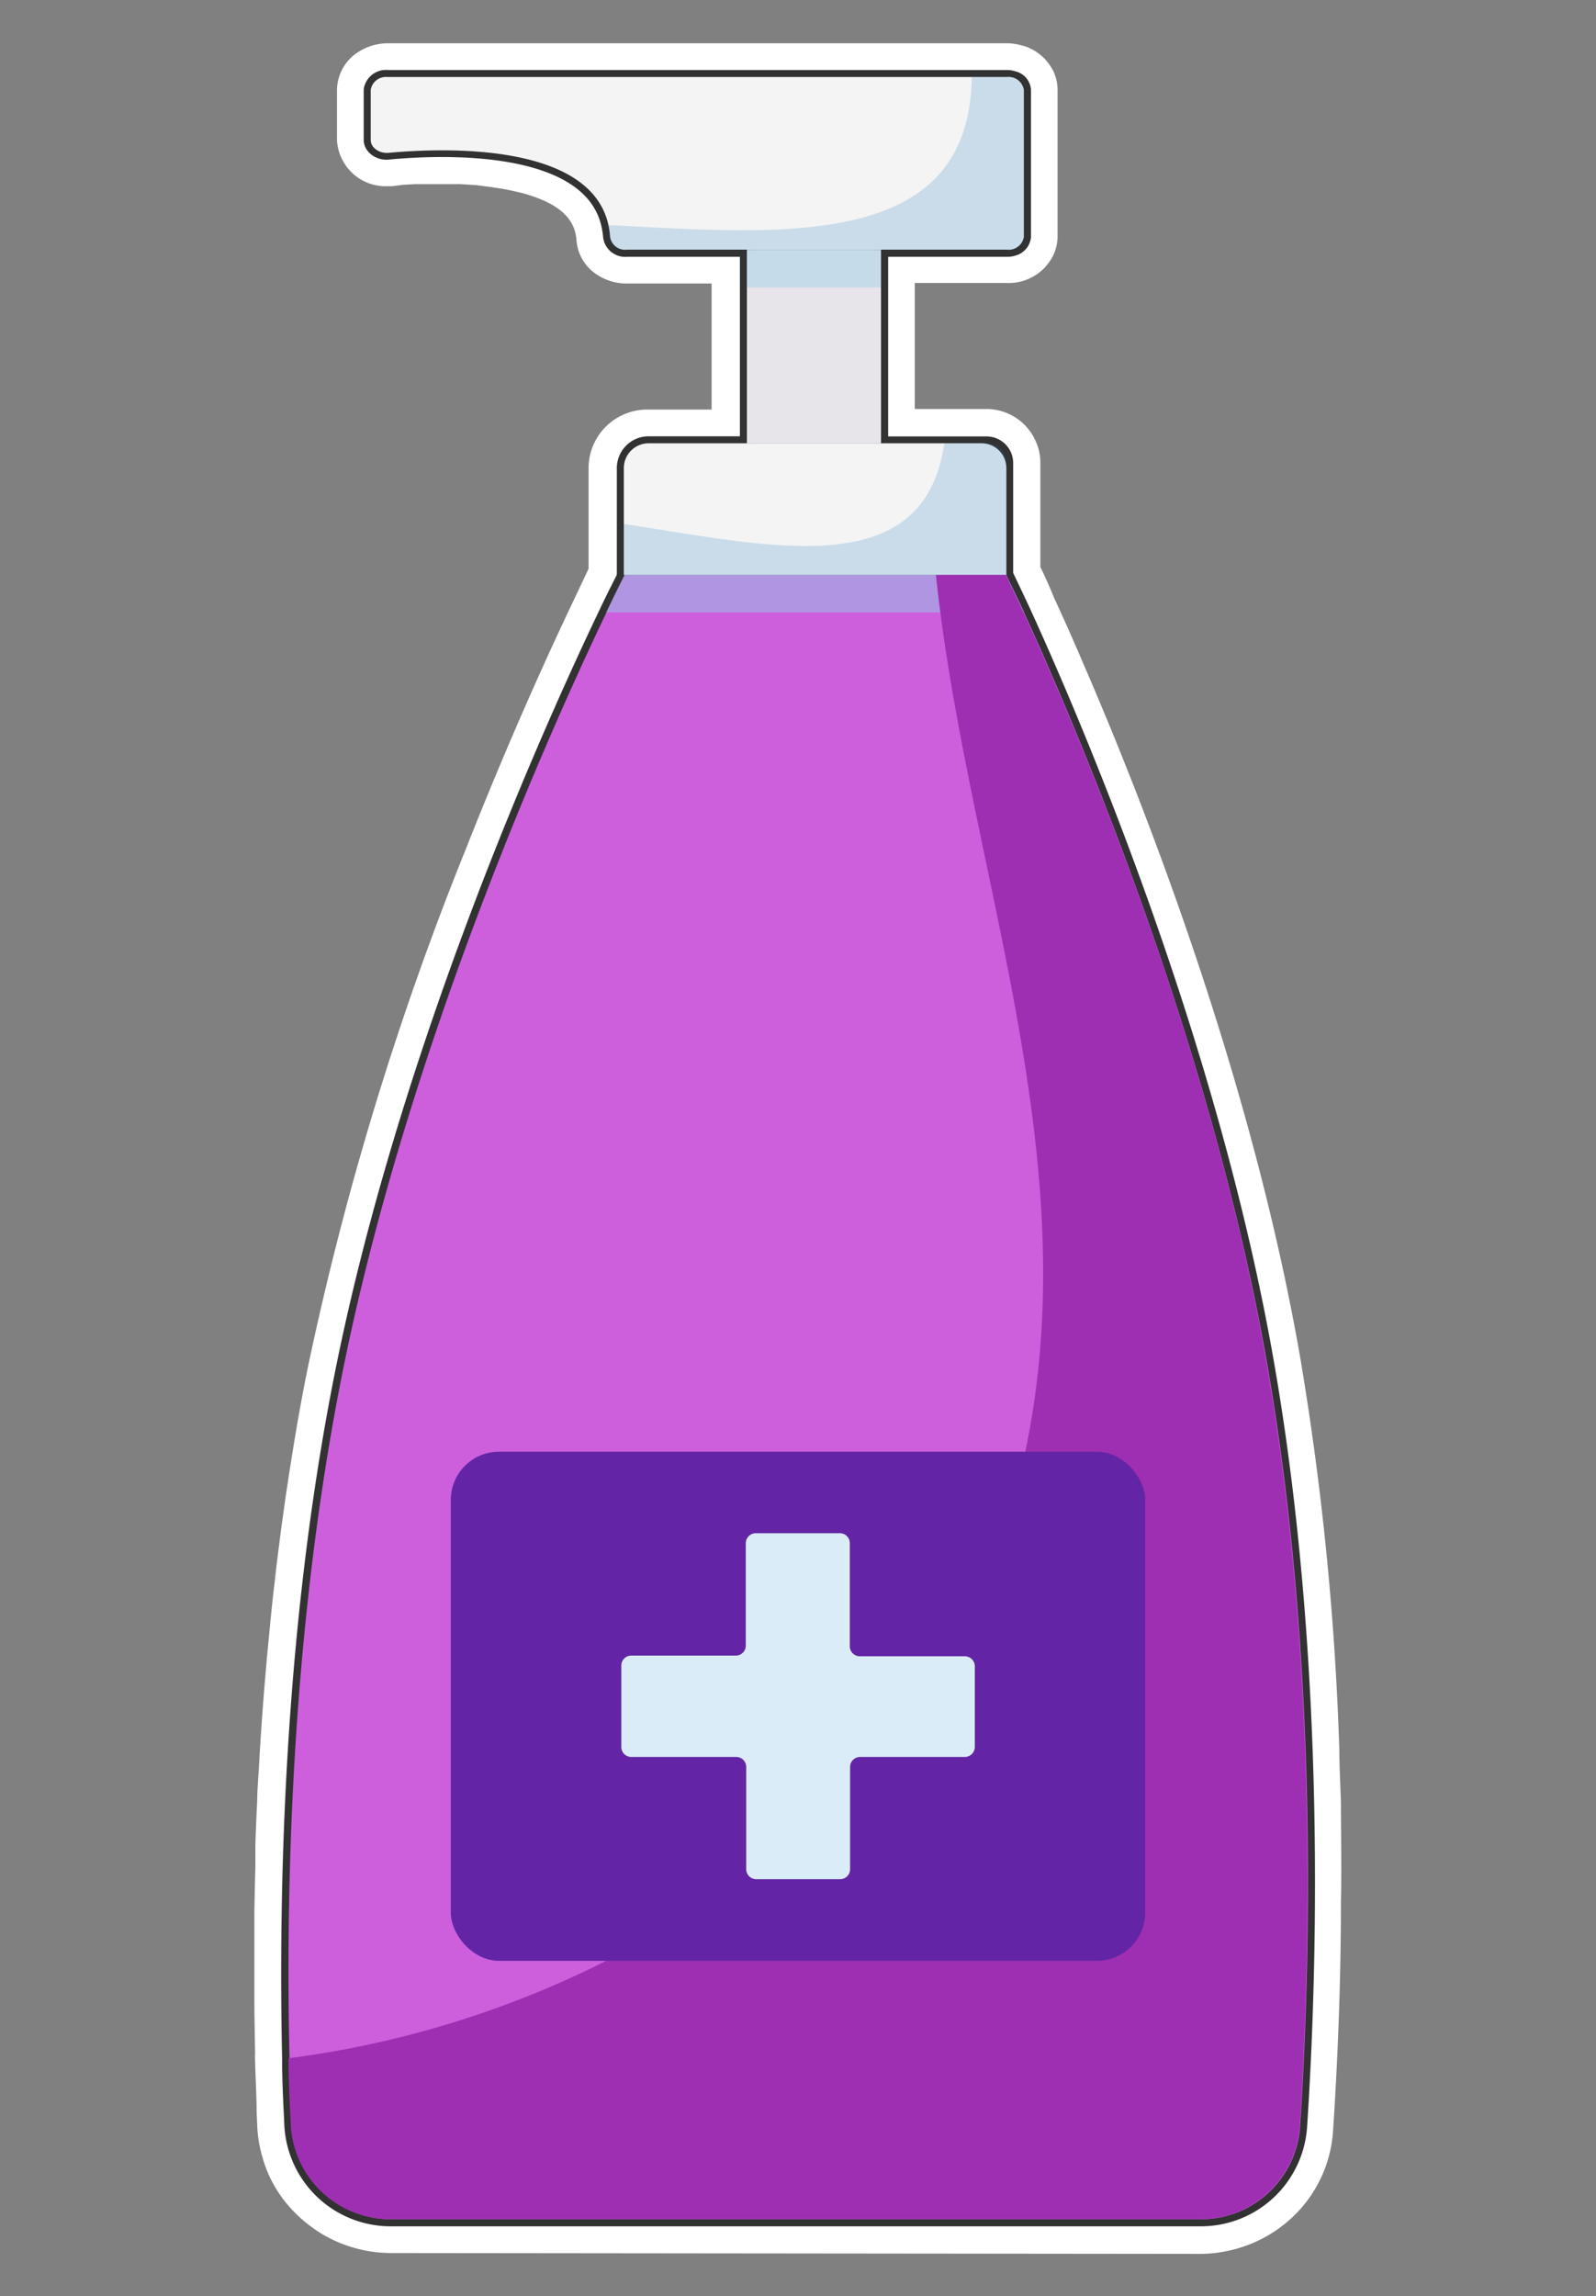 <svg xmlns="http://www.w3.org/2000/svg" width="114" height="164" viewBox="0 0 114 164">
  <rect x="0" y="0" width="114" height="164" fill="#808080" stroke="none"/>
  <defs>
    <style>
      .f7dd0f47-6a97-4ee5-81b1-5bb684b8a211 {
        isolation: isolate;
      }

      .a7404a2d-50d5-4802-a842-f3f2b23758f0 {
        fill: #fff;
      }

      .a5a8f5b4-5000-4f80-aa85-3ba90a04cb9c {
        fill: #606060;
        stroke: #323232;
        stroke-miterlimit: 10;
      }

      .a1ae7b4a-e51f-46dd-a5e4-f4309639bc3b, .a5a8f5b4-5000-4f80-aa85-3ba90a04cb9c, .ee695b1d-d80e-4e63-8fd3-3ff2e986dc53, .f1595d97-bd55-4b61-ae90-114a8853cbc6, .f3e45d04-b59a-4b9e-bf09-4da3e41277c0 {
        mix-blend-mode: multiply;
      }

      .a3e88e84-1c2a-40ea-9321-3ea731c52dc7 {
        fill: #e7e4ea;
      }

      .ee695b1d-d80e-4e63-8fd3-3ff2e986dc53, .f1595d97-bd55-4b61-ae90-114a8853cbc6 {
        fill: #94cee8;
      }

      .f1595d97-bd55-4b61-ae90-114a8853cbc6 {
        opacity: 0.4;
      }

      .fc46ae03-f98c-49e2-81a8-e8ab5c78221d {
        fill: #f4f4f4;
      }

      .ed8eefbc-630e-47f8-828d-86ada0c0a810 {
        fill: #cd5fdd;
      }

      .a1ae7b4a-e51f-46dd-a5e4-f4309639bc3b {
        fill: #267fbf;
        opacity: 0.2;
      }

      .ee695b1d-d80e-4e63-8fd3-3ff2e986dc53 {
        opacity: 0.5;
      }

      .f588b28d-576c-4e3d-be64-a55a114247b9 {
        fill: #daecf7;
      }

      .be3e6704-7bd2-4069-89f4-0c2d7605ecdc {
        fill: #9e2fb2;
      }

      .e1ac187f-a2c8-4d54-9d6b-8b672d0e9b6b {
        fill: #6325a5;
      }
    </style>
  </defs>
  <g class="f7dd0f47-6a97-4ee5-81b1-5bb684b8a211">
    <g id="e201bc19-5261-4b2a-b88a-25210d7cc53e" data-name="Layer 12">
      <g>
        <path class="a7404a2d-50d5-4802-a842-f3f2b23758f0" d="M28,160.91a9.68,9.68,0,0,1-5.24-1.51c-.26-.17-.5-.34-.73-.52a9.55,9.55,0,0,1-1-.89,9.23,9.23,0,0,1-.86-1,9.49,9.49,0,0,1-.91-1.53,9.12,9.12,0,0,1-.55-1.52,9,9,0,0,1-.33-2l-.05-1.11c0-1.13-.08-2.38-.11-3.72a3,3,0,0,1,0-.43l-.05-3.12,0-2.81,0-2.6,0-1.7s.05-2.55.07-3.16l0-1.37c0-.64.13-3.29.13-3.29,0-.83.09-1.67.13-2.51l.05-.91c.07-1.14.15-2.31.24-3.49l.07-.9c.07-.89.15-1.78.23-2.69l.13-1.33c.07-.77.15-1.56.23-2.34.05-.46.1-.93.16-1.39.09-.84.18-1.6.28-2.37l.19-1.5.33-2.35.22-1.46c.13-.85.27-1.7.41-2.56l.21-1.25c.23-1.28.46-2.56.72-3.83a219.56,219.56,0,0,1,11.3-37.1c3.24-8.23,6.26-14.75,7.77-17.91l1-2.12V33.41a4.19,4.19,0,0,1,4.2-4.16h4.59v-9H44.78a3.86,3.86,0,0,1-2.32-.76,3.21,3.21,0,0,1-1.29-2.44,4.64,4.64,0,0,0-.1-.52,3.4,3.4,0,0,0-.12-.34L40.86,16a2,2,0,0,0-.17-.27l-.12-.18-.26-.27a1.45,1.45,0,0,0-.18-.17c-.1-.09-.22-.17-.34-.26l-.23-.15a4.23,4.23,0,0,0-.46-.25l-.29-.14-.55-.22-.35-.12-.6-.18-.39-.09-.67-.15-.41-.07-.7-.11L34,13.22l-1.14-.07-1.12,0H30.67l-1,0-.88.05L28,13.3h-.34A3.48,3.48,0,0,1,24.07,10V6.42a3.26,3.26,0,0,1,1.66-2.79,3.9,3.9,0,0,1,1.95-.54H71.93a3.69,3.69,0,0,1,.92.12l.31.08a3.45,3.45,0,0,1,1,.51l.25.2a3.43,3.43,0,0,1,.59.68A3.87,3.87,0,0,1,75.2,5a3.17,3.17,0,0,1,.34,1.4v10.5a3.17,3.17,0,0,1-.34,1.4,4.05,4.05,0,0,1-.21.35,3.67,3.67,0,0,1-.58.67l-.26.21a3.79,3.79,0,0,1-1,.51,3.56,3.56,0,0,1-.93.17,1.46,1.46,0,0,1-.29,0H65.34v9h5.11a3.85,3.85,0,0,1,2.69,1.09A3.77,3.77,0,0,1,74,31.56a3.59,3.59,0,0,1,.31,1.49v7.44c.22.45.58,1.21,1,2.25.56,1.2,1.27,2.78,2.08,4.68C81.7,57.35,89.41,77,92.88,97a208.33,208.33,0,0,1,2.79,28.08c0,1.26.08,2.49.11,3.7,0,2.32.06,4.66,0,7,0,5.55-.21,11.05-.56,16.38a9.29,9.29,0,0,1-3,6.28,9.58,9.58,0,0,1-4.7,2.35,9.23,9.23,0,0,1-1.83.18Z"/>
        <g>
          <g>
            <path class="a5a8f5b4-5000-4f80-aa85-3ba90a04cb9c" d="M27.82,10.89c3.78-.35,14.31-.77,15.63,5.18a5.6,5.6,0,0,1,.13.85,1.09,1.09,0,0,0,1.2.92h8.57V31.66h-7a1.77,1.77,0,0,0-1.79,1.75v7.65H71.87v-8a1.4,1.4,0,0,0-1.42-1.39H62.94V17.84h9a1.39,1.39,0,0,0,.46-.07,1,1,0,0,0,.74-.85V6.42a.94.94,0,0,0-.74-.84,1.39,1.39,0,0,0-.46-.08H27.68a1.1,1.1,0,0,0-1.2.92V10C26.48,10.53,27.11,11,27.82,10.89Z"/>
            <path class="a5a8f5b4-5000-4f80-aa85-3ba90a04cb9c" d="M90.51,97.38c-4.05-23.25-13.87-46-17.36-53.64-.77-1.65-1.23-2.6-1.27-2.68H44.6c0,.08-.52,1-1.31,2.68-3.7,7.72-14.2,30.91-18.89,54.44-3.69,18.52-4,37.26-3.75,48.83h0c0,1.77.1,3.38.16,4.78a7.1,7.1,0,0,0,7.16,6.71H85.71a7.1,7.1,0,0,0,7.15-6.56C93.57,141.26,94.29,119.1,90.51,97.38Z"/>
          </g>
          <g>
            <rect class="a3e88e84-1c2a-40ea-9321-3ea731c52dc7" x="53.35" y="17.84" width="9.58" height="13.82"/>
            <rect class="f1595d97-bd55-4b61-ae90-114a8853cbc6" x="53.35" y="17.84" width="9.58" height="2.69"/>
            <path class="fc46ae03-f98c-49e2-81a8-e8ab5c78221d" d="M27.68,5.5a1.1,1.1,0,0,0-1.2.92V10c0,.55.63,1,1.34.91,3.95-.36,15.29-.81,15.76,6h0a1.08,1.08,0,0,0,1.2.92H71.93a1.09,1.09,0,0,0,1.2-.92V6.42a1.1,1.1,0,0,0-1.2-.92Z"/>
            <path class="ed8eefbc-630e-47f8-828d-86ada0c0a810" d="M92.86,151.94a7.1,7.1,0,0,1-7.15,6.56H28a7.1,7.1,0,0,1-7.16-6.71c-.46-10.6-.66-32.25,3.59-53.61,4.69-23.53,15.19-46.72,18.89-54.44.79-1.65,1.27-2.6,1.31-2.68H71.88c0,.08.5,1,1.27,2.68,3.49,7.63,13.31,30.39,17.36,53.64C94.29,119.1,93.57,141.26,92.86,151.94Z"/>
            <path class="fc46ae03-f98c-49e2-81a8-e8ab5c78221d" d="M46.33,31.66H70.11a1.77,1.77,0,0,1,1.77,1.77v7.63a0,0,0,0,1,0,0H44.56a0,0,0,0,1,0,0V33.43A1.77,1.77,0,0,1,46.33,31.66Z"/>
            <path class="a1ae7b4a-e51f-46dd-a5e4-f4309639bc3b" d="M71.93,5.5H69.41c-.15,12.44-13.54,11.22-26,10.57a5.6,5.6,0,0,1,.13.85,1.08,1.08,0,0,0,1.2.92H71.93a1.09,1.09,0,0,0,1.2-.92V6.42A1.1,1.1,0,0,0,71.93,5.5Z"/>
            <path class="a1ae7b4a-e51f-46dd-a5e4-f4309639bc3b" d="M70.45,31.66h-3C66,41.75,55,39,44.56,37.42v3.64H71.87v-8A1.4,1.4,0,0,0,70.45,31.66Z"/>
            <path class="ee695b1d-d80e-4e63-8fd3-3ff2e986dc53" d="M73.15,43.74H43.29c.79-1.65,1.27-2.6,1.31-2.68H71.88C71.92,41.14,72.38,42.09,73.15,43.74Z"/>
            <g class="f3e45d04-b59a-4b9e-bf09-4da3e41277c0">
              <path class="f588b28d-576c-4e3d-be64-a55a114247b9" d="M42.24,152.58l-6.71-.06a.27.27,0,0,1-.25-.28.25.25,0,0,1,.2-.26l.5-.11.34-.08c.28,0,.62-.13,1-.19l.32-.06c.52-.09,1.12-.2,1.8-.29.89-.13,1.77-.25,2.75-.35l1.57-.18,1.08-.1,1.12-.09c1-.08,2-.17,3.12-.21l1.35-.06c.82,0,1.68-.09,2.53-.11,1.12,0,2.27,0,3.39-.05h1.09c1.17,0,2.37,0,3.54.06.86,0,1.71.06,2.54.1l1.34.07c1,0,2,.11,2.91.19l.72.06c1.16.08,2.27.21,3.26.32s1.91.24,2.71.35h0c.65.08,1.23.19,1.74.28l.38.06,1,.19.35.07.48.11a.28.28,0,0,1,.22.31.27.27,0,0,1-.25.24l-6.71.06-14.76,0Z"/>
            </g>
            <path class="be3e6704-7bd2-4069-89f4-0c2d7605ecdc" d="M90.47,97.38c-4-23.25-13.87-46-17.36-53.64-.76-1.65-1.22-2.6-1.26-2.68h-5c2.3,21.83,11.74,43.3,5.64,65.69-3.85,13.42-13.18,24.16-25.25,31.15A70.65,70.65,0,0,1,20.61,147c0,1.77.1,3.38.16,4.78a7.1,7.1,0,0,0,7.16,6.71H85.67a7.11,7.11,0,0,0,7.16-6.56C93.53,141.26,94.25,119.1,90.47,97.38Z"/>
            <g>
              <rect class="e1ac187f-a2c8-4d54-9d6b-8b672d0e9b6b" x="32.2" y="103.68" width="49.6" height="36.36" rx="3.44"/>
              <path class="f588b28d-576c-4e3d-be64-a55a114247b9" d="M60.7,117.53v-7.32a.71.71,0,0,0-.72-.71H54a.72.72,0,0,0-.73.71v7.32a.71.71,0,0,1-.72.71H45.1a.71.71,0,0,0-.72.71v5.82a.71.71,0,0,0,.72.71h7.48a.71.71,0,0,1,.72.71v7.31a.72.72,0,0,0,.73.71H60a.71.71,0,0,0,.72-.71v-7.31a.72.72,0,0,1,.73-.71H68.9a.72.72,0,0,0,.73-.71V119a.72.72,0,0,0-.73-.71H61.43A.72.72,0,0,1,60.7,117.53Z"/>
            </g>
          </g>
        </g>
      </g>
    </g>
  </g>
</svg>
